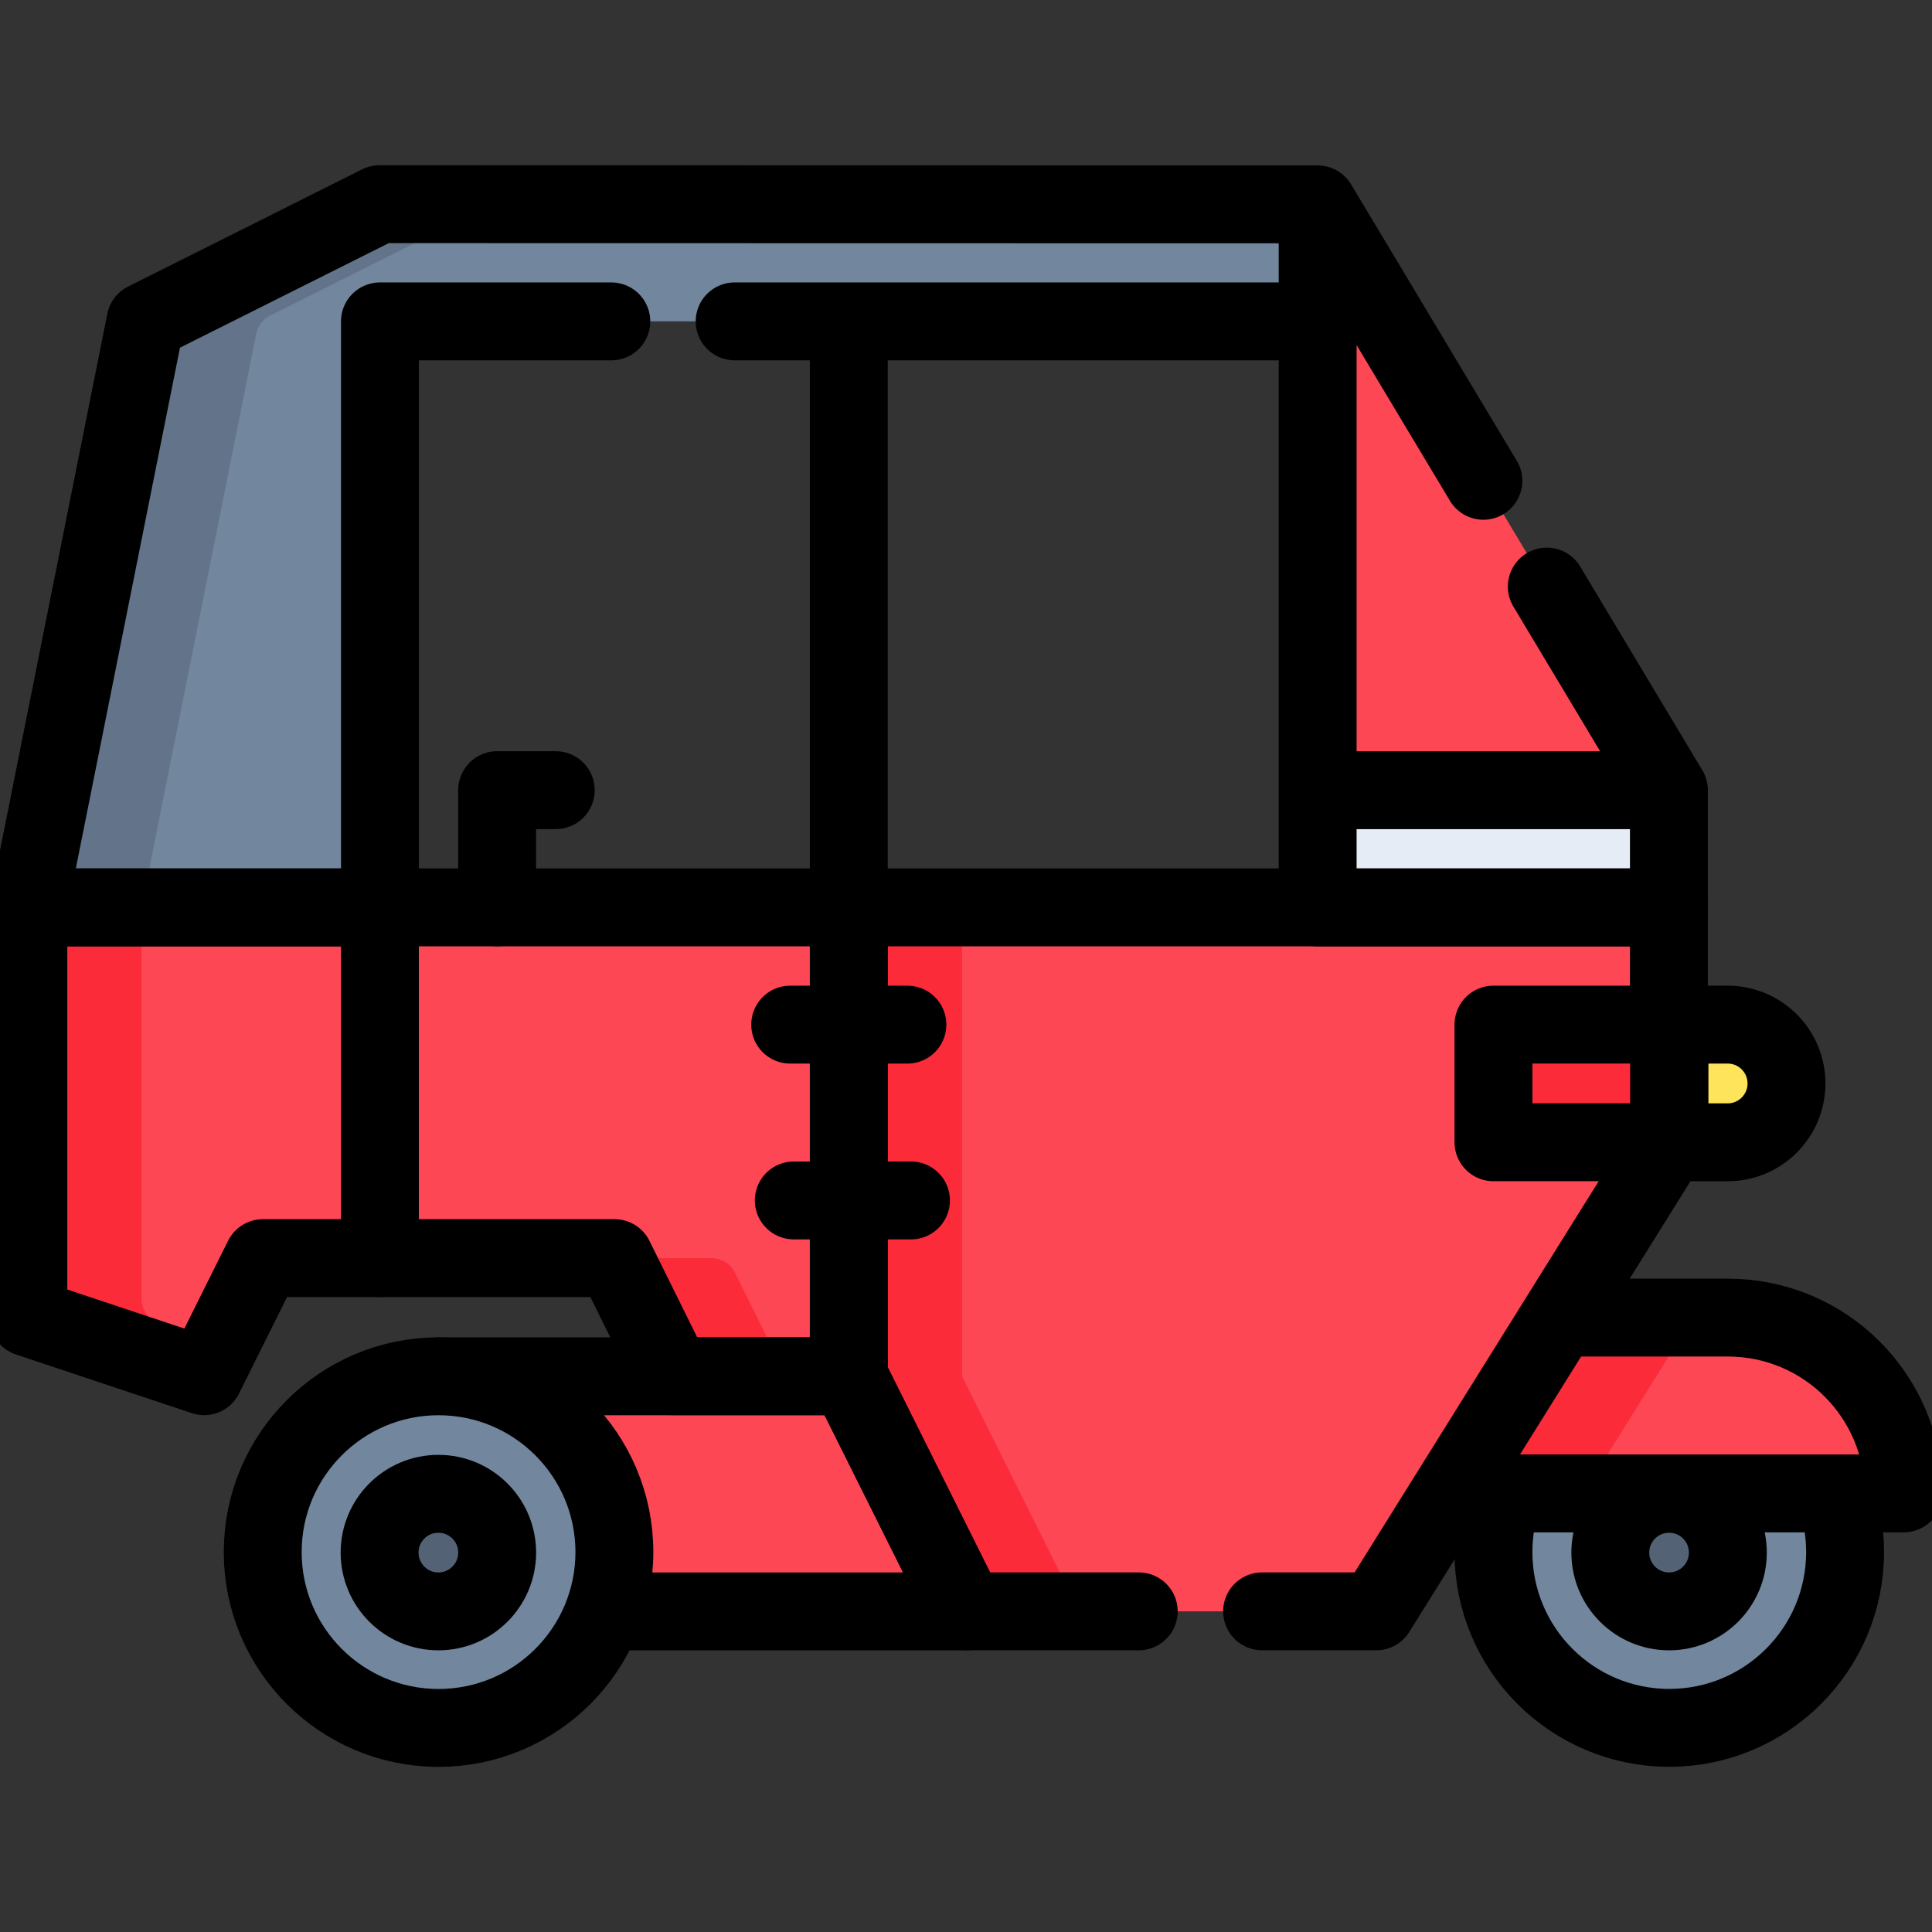 <svg width="63" height="63" viewBox="0 0 63 63" fill="none" xmlns="http://www.w3.org/2000/svg">
<rect x="0" y="0" width="63" height="63" fill="#333333" stroke="none"/>
<g clip-path="url(#clip0_102_1738)">
<path d="M27.678 29.59V44.878H21.944L20.039 41.028H8.573L6.656 44.878L0.923 42.967V29.59H27.678ZM42.966 6.664V29.59H54.421V25.767L42.966 6.664Z" fill="#FD4755"/>
<path d="M42.967 25.766H54.422V29.588H42.967V25.766Z" fill="#E5ECF5"/>
<path d="M54.432 56.345C57.599 56.345 60.166 53.778 60.166 50.612C60.166 47.446 57.599 44.879 54.432 44.879C51.266 44.879 48.699 47.446 48.699 50.612C48.699 53.778 51.266 56.345 54.432 56.345Z" fill="#72869E"/>
<path d="M59.839 48.699C60.051 49.296 60.166 49.94 60.166 50.61C60.166 53.776 57.599 56.343 54.432 56.343C51.266 56.343 48.699 53.776 48.699 50.61C48.699 49.94 48.815 49.296 49.026 48.699" stroke="black" stroke-width="2.54" stroke-miterlimit="10" stroke-linecap="round" stroke-linejoin="round"/>
<path d="M54.427 52.545C55.485 52.545 56.343 51.686 56.343 50.628C56.343 49.569 55.485 48.711 54.427 48.711C53.368 48.711 52.51 49.569 52.51 50.628C52.51 51.686 53.368 52.545 54.427 52.545Z" fill="#536275"/>
<path d="M54.427 52.545C55.485 52.545 56.343 51.686 56.343 50.628C56.343 49.569 55.485 48.711 54.427 48.711C53.368 48.711 52.51 49.569 52.51 50.628C52.51 51.686 53.368 52.545 54.427 52.545Z" stroke="black" stroke-width="2.54" stroke-miterlimit="10" stroke-linecap="round" stroke-linejoin="round"/>
<path d="M46.788 48.698H62.077C62.077 45.532 59.51 42.965 56.343 42.965H46.788V48.698Z" fill="#FD4755"/>
<path d="M46.788 42.965V48.698H51.627L55.204 42.965H46.788Z" fill="#FB2B3A"/>
<path d="M14.295 52.546H31.5L27.671 44.879H14.295V52.546Z" fill="#FD4755"/>
<path d="M4.615 42.344V29.588H0.924V42.965L6.657 44.876L7.182 43.821L5.204 43.162C5.033 43.104 4.883 42.995 4.778 42.848C4.672 42.701 4.615 42.525 4.615 42.344ZM20.04 41.026L21.945 44.876H25.637L23.969 41.505C23.898 41.361 23.788 41.24 23.651 41.156C23.515 41.071 23.358 41.026 23.197 41.026H20.04Z" fill="#FB2B3A"/>
<path d="M50.853 42.965H56.343C57.927 42.965 59.361 43.606 60.398 44.644C61.435 45.682 62.077 47.115 62.077 48.698H47.277" stroke="black" stroke-width="2.54" stroke-miterlimit="10" stroke-linecap="round" stroke-linejoin="round"/>
<path d="M44.877 52.544L54.421 37.247V29.588H27.678V44.876L31.5 52.544H44.877Z" fill="#FD4755"/>
<path d="M31.369 29.588H27.678V44.876L31.5 52.544H35.191L31.369 44.876V29.588Z" fill="#FB2B3A"/>
<path d="M41.155 52.544H44.877L54.421 37.246V29.588H27.678V44.877L31.5 52.544H37.133" stroke="black" stroke-width="2.54" stroke-miterlimit="10" stroke-linecap="round" stroke-linejoin="round"/>
<path d="M54.433 37.248H48.7V33.411H54.433V37.248Z" fill="#FB2B3A"/>
<path d="M54.433 37.247H56.336C57.396 37.247 58.255 36.388 58.255 35.328C58.255 34.269 57.396 33.41 56.336 33.41H54.433V37.247Z" fill="#FEE45A"/>
<path d="M0.923 29.589L4.745 10.478L12.377 6.656L42.966 6.664V10.478H12.389V29.589H0.923Z" fill="#72869E"/>
<path d="M16.067 6.657L12.377 6.656L4.745 10.478L0.923 29.589H4.614L8.354 10.891C8.379 10.763 8.434 10.642 8.514 10.537C8.593 10.433 8.696 10.349 8.813 10.29L16.067 6.657Z" fill="#63748A"/>
<path d="M14.295 44.879H27.671L31.501 52.546H19.699" stroke="black" stroke-width="2.54" stroke-miterlimit="10" stroke-linecap="round" stroke-linejoin="round"/>
<path d="M14.3 56.345C17.467 56.345 20.034 53.778 20.034 50.612C20.034 47.446 17.467 44.879 14.3 44.879C11.134 44.879 8.567 47.446 8.567 50.612C8.567 53.778 11.134 56.345 14.3 56.345Z" fill="#72869E"/>
<path d="M14.3 56.345C17.467 56.345 20.034 53.778 20.034 50.612C20.034 47.446 17.467 44.879 14.3 44.879C11.134 44.879 8.567 47.446 8.567 50.612C8.567 53.778 11.134 56.345 14.3 56.345Z" stroke="black" stroke-width="2.54" stroke-miterlimit="10" stroke-linecap="round" stroke-linejoin="round"/>
<path d="M14.295 52.545C15.353 52.545 16.212 51.686 16.212 50.628C16.212 49.569 15.353 48.711 14.295 48.711C13.236 48.711 12.378 49.569 12.378 50.628C12.378 51.686 13.236 52.545 14.295 52.545Z" fill="#536275"/>
<path d="M14.295 52.545C15.353 52.545 16.212 51.686 16.212 50.628C16.212 49.569 15.353 48.711 14.295 48.711C13.236 48.711 12.378 49.569 12.378 50.628C12.378 51.686 13.236 52.545 14.295 52.545Z" stroke="black" stroke-width="2.54" stroke-miterlimit="10" stroke-linecap="round" stroke-linejoin="round"/>
<path d="M54.433 37.248H48.7V33.411H54.433V37.248Z" stroke="black" stroke-width="2.54" stroke-miterlimit="10" stroke-linecap="round" stroke-linejoin="round"/>
<path d="M50.439 19.127L54.421 25.769V29.59H42.967V6.664M42.967 6.664L48.371 15.678M42.967 6.664V10.48H23.956M42.967 6.664L12.377 6.658L4.745 10.48L0.923 29.59H12.39V10.48H19.934M54.421 25.768H42.966M29.589 33.412H25.767M29.706 39.145H25.884M27.678 10.48V29.59M54.433 37.249H56.337C57.396 37.249 58.255 36.39 58.255 35.331C58.255 34.271 57.396 33.412 56.337 33.412H54.433V37.249Z" stroke="black" stroke-width="2.54" stroke-miterlimit="10" stroke-linecap="round" stroke-linejoin="round"/>
<path d="M16.211 29.588V25.766H18.122M12.389 29.588V41.026" stroke="black" stroke-width="2.54" stroke-miterlimit="10" stroke-linecap="round" stroke-linejoin="round"/>
<path d="M27.679 29.588V44.876H21.945L20.04 41.026H8.574L6.657 44.876L0.924 42.965V29.588H27.679Z" stroke="black" stroke-width="2.54" stroke-miterlimit="10" stroke-linecap="round" stroke-linejoin="round"/>
</g>
<defs>
<clipPath id="clip0_102_1738">
<rect width="63" height="63" fill="white"/>
</clipPath>
</defs>
</svg>
